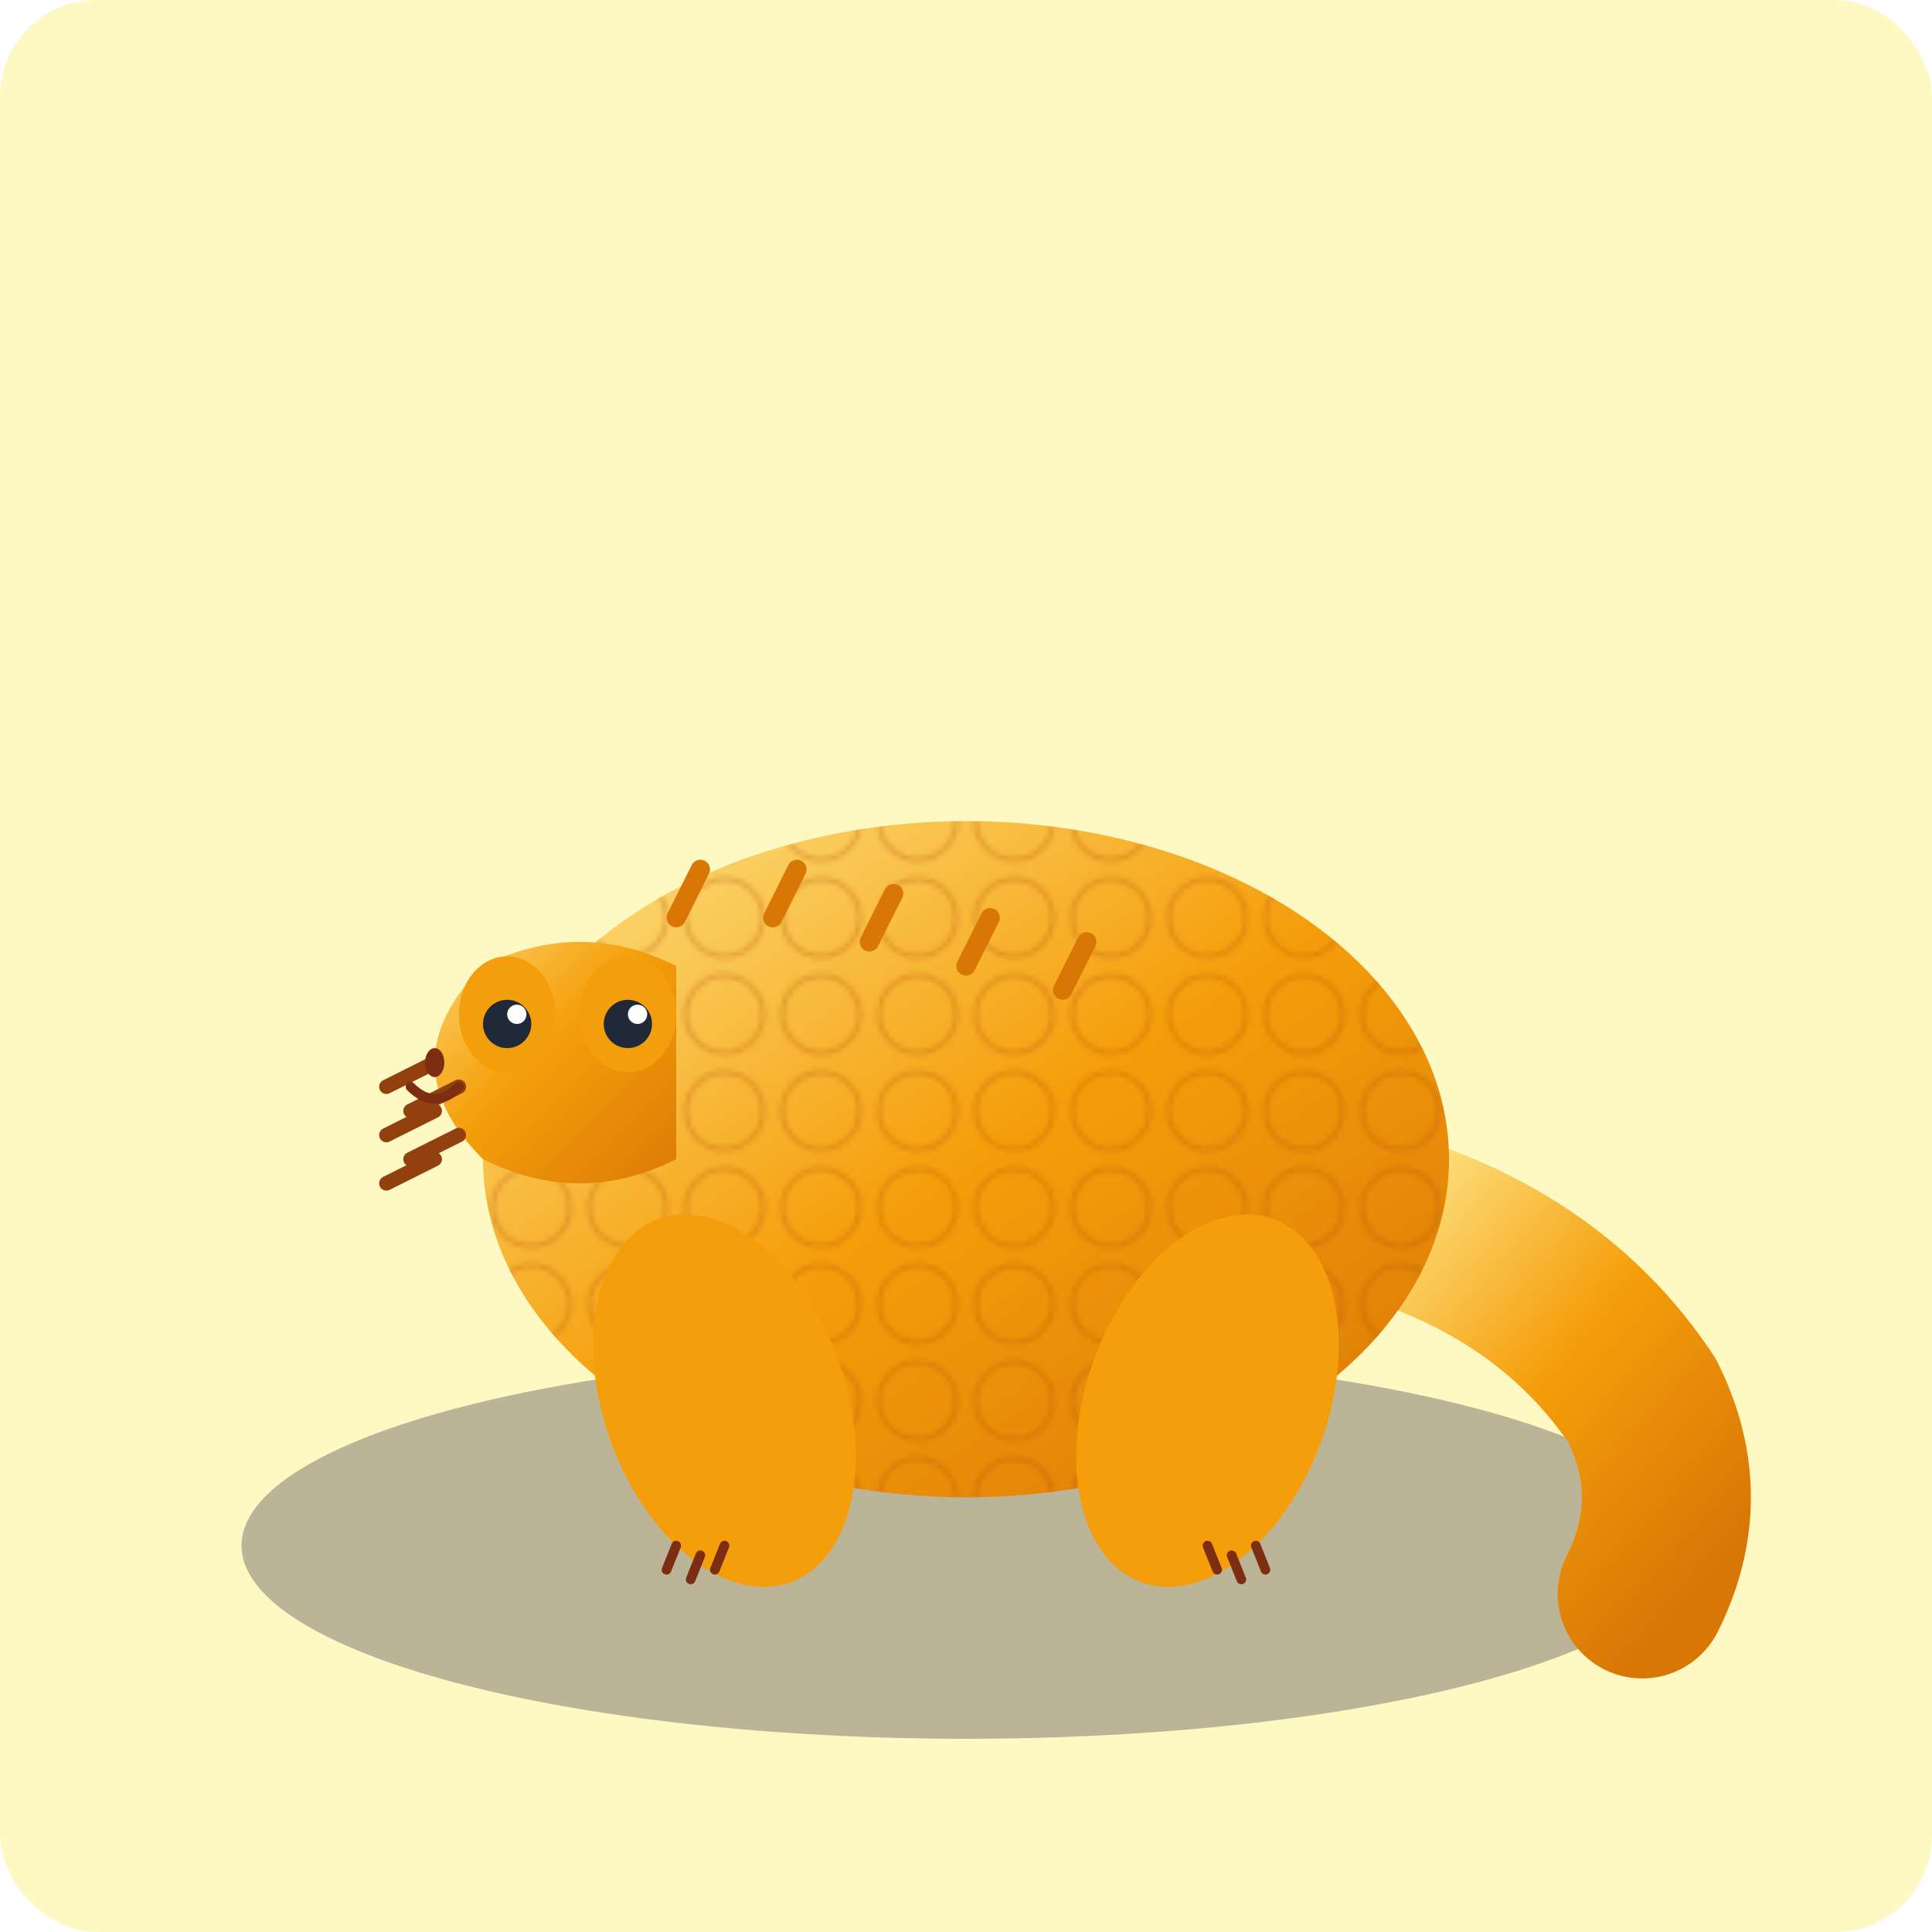 <svg width="400" height="400" viewBox="0 0 400 400" xmlns="http://www.w3.org/2000/svg">
  <defs>
    <linearGradient id="beardedGrad" x1="0%" y1="0%" x2="100%" y2="100%">
      <stop offset="0%" style="stop-color:#fde68a;stop-opacity:1" />
      <stop offset="50%" style="stop-color:#f59e0b;stop-opacity:1" />
      <stop offset="100%" style="stop-color:#d97706;stop-opacity:1" />
    </linearGradient>
    <pattern id="beardedScales" x="0" y="0" width="20" height="20" patternUnits="userSpaceOnUse">
      <circle cx="10" cy="10" r="8" fill="none" stroke="#b45309" stroke-width="1" opacity="0.3"/>
    </pattern>
  </defs>
  
  <!-- 배경 -->
  <rect width="400" height="400" fill="#fef9c3" rx="20"/>
  
  <!-- 바위 -->
  <ellipse cx="200" cy="320" rx="150" ry="40" fill="#78716c" opacity="0.5"/>
  
  <!-- 꼬리 -->
  <path d="M 280 250 Q 320 260, 340 290 Q 350 310, 340 330" 
        fill="none" stroke="url(#beardedGrad)" stroke-width="35" stroke-linecap="round"/>
  
  <!-- 몸통 -->
  <ellipse cx="200" cy="240" rx="100" ry="70" fill="url(#beardedGrad)"/>
  <ellipse cx="200" cy="240" rx="100" ry="70" fill="url(#beardedScales)"/>
  
  <!-- 머리 -->
  <path d="M 100 200 Q 80 220, 100 240 Q 120 250, 140 240 L 140 200 Q 120 190, 100 200" fill="url(#beardedGrad)"/>
  
  <!-- 수염 (beard) - 특징적인 가시 -->
  <path d="M 90 220 L 80 225 M 90 230 L 80 235 M 90 240 L 80 245" 
        stroke="#92400e" stroke-width="3" stroke-linecap="round"/>
  <path d="M 95 225 L 85 230 M 95 235 L 85 240" 
        stroke="#92400e" stroke-width="3" stroke-linecap="round"/>
  
  <!-- 등 가시 -->
  <path d="M 140 190 L 145 180 M 160 190 L 165 180 M 180 195 L 185 185 M 200 200 L 205 190 M 220 205 L 225 195" 
        stroke="#d97706" stroke-width="4" stroke-linecap="round"/>
  
  <!-- 눈 -->
  <ellipse cx="105" cy="210" rx="10" ry="12" fill="#f59e0b"/>
  <circle cx="105" cy="212" r="5" fill="#1f2937"/>
  <circle cx="107" cy="210" r="2" fill="white"/>
  
  <ellipse cx="130" cy="210" rx="10" ry="12" fill="#f59e0b"/>
  <circle cx="130" cy="212" r="5" fill="#1f2937"/>
  <circle cx="132" cy="210" r="2" fill="white"/>
  
  <!-- 코 -->
  <ellipse cx="90" cy="220" rx="2" ry="3" fill="#7c2d12"/>
  
  <!-- 다리 -->
  <ellipse cx="150" cy="290" rx="25" ry="40" fill="#f59e0b" transform="rotate(-20 150 290)"/>
  <ellipse cx="250" cy="290" rx="25" ry="40" fill="#f59e0b" transform="rotate(20 250 290)"/>
  
  <!-- 발톱 -->
  <path d="M 140 320 L 138 325 M 145 322 L 143 327 M 150 320 L 148 325" 
        stroke="#7c2d12" stroke-width="2" stroke-linecap="round"/>
  <path d="M 250 320 L 252 325 M 255 322 L 257 327 M 260 320 L 262 325" 
        stroke="#7c2d12" stroke-width="2" stroke-linecap="round"/>
  
  <!-- 입 (열린 모습) -->
  <path d="M 85 225 Q 90 230, 95 225" fill="none" stroke="#7c2d12" stroke-width="2" stroke-linecap="round"/>
</svg>